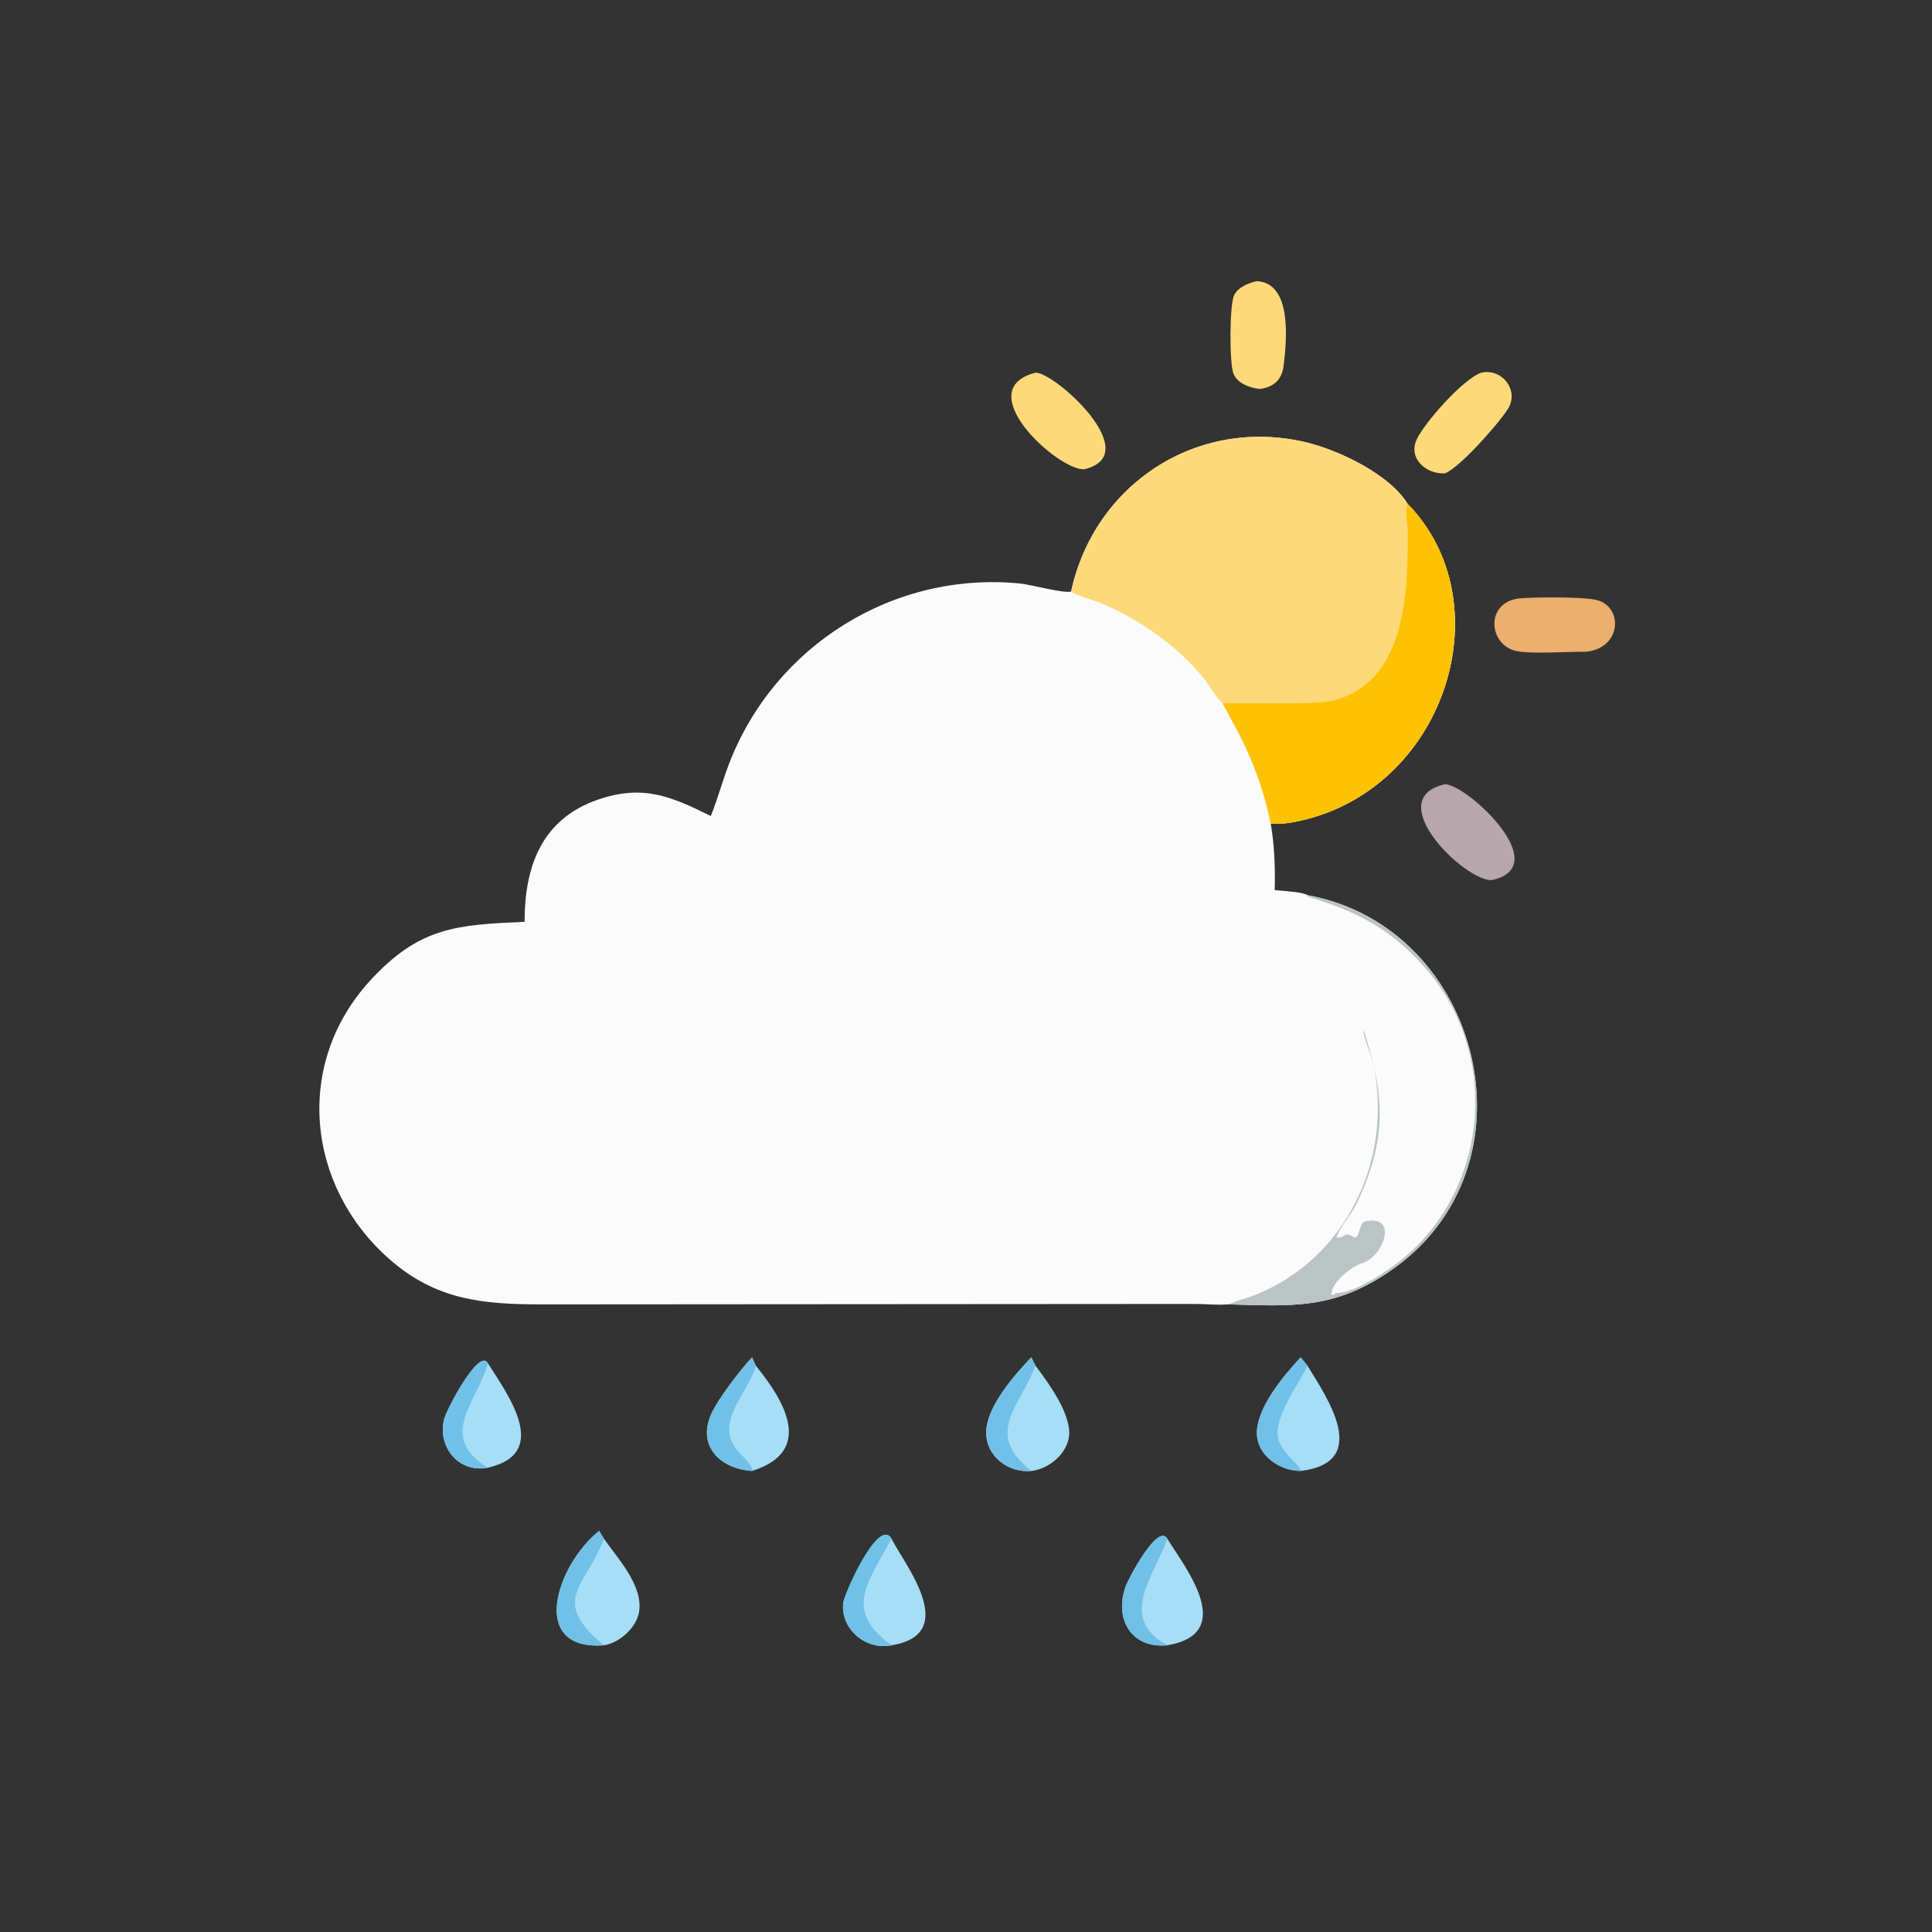 <?xml version="1.0" encoding="utf-8" ?>
<svg xmlns="http://www.w3.org/2000/svg" xmlns:xlink="http://www.w3.org/1999/xlink" width="1024" height="1024">
	<rect width="100%" height="100%" fill="#333333" stroke="none"/>
	<path fill="#FBFBFB" transform="scale(2 2)" d="M283.854 156.764C290.062 128.101 317.517 110.359 346.165 117.232C354.814 119.307 368.286 125.722 373.049 133.549C398.242 159.396 383.539 207.539 346.209 217.107C343.059 217.915 340.006 218.515 336.751 218.227C337.764 224.052 337.953 229.987 337.811 235.888C339.605 236.088 345.175 236.329 346.469 237.224C392.595 245.573 408.915 309.324 368.155 337.001C353.304 347.085 342.291 346.139 325.389 345.669C322.527 345.914 319.621 345.568 316.753 345.559L143.711 345.678C128.046 345.675 115.434 344.605 102.932 333.452C81.126 313.998 78.019 281.964 97.907 260.066C111.171 245.461 121.385 245.09 139.024 244.294C138.997 229.844 143.423 217.099 158.439 211.92C170.366 207.806 177.768 211.013 188.375 216.254C190.177 211.748 191.433 207.042 193.169 202.511C205.194 171.114 236.78 151.305 270.378 154.638C273.223 154.92 281.917 157.324 283.854 156.764Z"/>
	<path fill="#FDD979" transform="scale(2 2)" d="M283.854 156.764C290.062 128.101 317.517 110.359 346.165 117.232C354.814 119.307 368.286 125.722 373.049 133.549C398.242 159.396 383.539 207.539 346.209 217.107C343.059 217.915 340.006 218.515 336.751 218.227C334.1 205.568 330.261 197.579 324.023 186.463C322.69 185.371 320.297 181.415 319.029 179.825C312.155 171.209 301.982 164.186 291.852 159.869C290.443 159.268 284.681 157.626 283.854 156.764Z"/>
	<path fill="#FEC205" transform="scale(2 2)" d="M324.023 186.463C324.696 186.142 347.314 186.867 352.387 185.817C372.667 181.618 373.113 156.939 373.073 140.973C373.067 138.622 372.263 135.805 373.049 133.549C398.242 159.396 383.539 207.539 346.209 217.107C343.059 217.915 340.006 218.515 336.751 218.227C334.1 205.568 330.261 197.579 324.023 186.463Z"/>
	<path fill="#BBC4C5" transform="scale(2 2)" d="M346.469 237.224C392.595 245.573 408.915 309.324 368.155 337.001C353.304 347.085 342.291 346.139 325.389 345.669C327.958 344.645 330.695 343.97 333.289 342.898C356.602 333.261 368.785 307.772 364.2 283.31C363.532 279.748 361.736 275.976 361.282 273.314L361.466 273.241C366.974 290.468 367.699 301.743 359.525 318.983C358.197 321.784 354.892 325.354 354.163 328.029C357.007 327.974 355.862 326.118 359.005 327.978L359.537 327.794C360.463 326.691 360.273 324.033 361.829 323.685C370.621 321.719 366.798 333.124 360.808 334.829C358.321 335.536 352.639 339.972 352.879 343.079L353.436 343.209L353.831 342.718C359.112 342.661 367.801 336.844 371.802 333.526C394.593 314.631 397.394 279.689 378.301 257.22C369.169 246.473 359.699 241.526 346.687 237.682L346.469 237.224Z"/>
	<path fill="#A5DEF6" transform="scale(2 2)" d="M160.05 436.018C139.92 437.536 147.536 414.656 158.777 405.703L160.05 407.771C163.735 413.049 170.494 420.203 169.359 427.186C168.693 431.281 164.196 435.42 160.05 436.018Z"/>
	<path fill="#71C0E7" transform="scale(2 2)" d="M160.05 436.018C139.92 437.536 147.536 414.656 158.777 405.703L160.05 407.771C155.279 420.6 145.453 423.955 160.05 436.018Z"/>
	<path fill="#A5DEF6" transform="scale(2 2)" d="M344.686 389.816C339.32 389.796 333.383 385.955 333.099 380.177C332.762 373.307 340.251 364.475 344.686 359.707L346.469 361.894C351.484 370.082 363.648 387.534 344.686 389.816Z"/>
	<path fill="#71C0E7" transform="scale(2 2)" d="M344.686 389.816C339.32 389.796 333.383 385.955 333.099 380.177C332.762 373.307 340.251 364.475 344.686 359.707L346.469 361.894L346.341 362.171C344.014 367.088 337.03 376.29 338.867 381.732C340.204 385.691 345.374 389.065 344.686 389.816Z"/>
	<path fill="#A5DEF6" transform="scale(2 2)" d="M236.267 436.018C229.519 437.423 222.723 431.747 223.461 424.808C223.715 422.412 232.842 401.89 236.267 407.771L236.435 408.107C239.697 414.504 254.633 433.045 236.267 436.018Z"/>
	<path fill="#71C0E7" transform="scale(2 2)" d="M236.267 436.018C229.519 437.423 222.723 431.747 223.461 424.808C223.715 422.412 232.842 401.89 236.267 407.771C229.395 420.24 223.811 426.892 236.267 436.018Z"/>
	<path fill="#A5DEF6" transform="scale(2 2)" d="M273.308 359.707L274.401 361.894C277.782 366.42 284.122 374.907 283.278 380.825C282.622 385.421 277.84 389.344 273.308 389.816C267.343 390.385 261.396 386.071 261.352 379.753C261.306 372.914 268.787 364.439 273.308 359.707Z"/>
	<path fill="#71C0E7" transform="scale(2 2)" d="M273.308 359.707L274.401 361.894C270.537 372.49 260.502 379.794 273.308 389.816C267.343 390.385 261.396 386.071 261.352 379.753C261.306 372.914 268.787 364.439 273.308 359.707Z"/>
	<path fill="#A5DEF6" transform="scale(2 2)" d="M309.344 436.018C300 436.948 295.172 429.275 298.306 420.41C298.97 418.53 306.812 403.486 309.344 407.771C314.078 415.406 327.982 432.86 309.344 436.018Z"/>
	<path fill="#71C0E7" transform="scale(2 2)" d="M309.344 436.018C300 436.948 295.172 429.275 298.306 420.41C298.97 418.53 306.812 403.486 309.344 407.771C305.98 417.556 296.003 428.685 309.344 436.018Z"/>
	<path fill="#A5DEF6" transform="scale(2 2)" d="M199.309 359.707L200.275 361.894C208.446 371.871 215.482 384.712 199.309 389.816C190.952 389.279 184.58 383.249 188.555 374.58C190.352 370.661 196.226 362.94 199.309 359.707Z"/>
	<path fill="#71C0E7" transform="scale(2 2)" d="M199.309 359.707L200.275 361.894C198.631 368.695 190.198 375.743 194.409 383.075C195.361 384.732 199.467 388.073 199.428 389.625L199.309 389.816C190.952 389.279 184.58 383.249 188.555 374.58C190.352 370.661 196.226 362.94 199.309 359.707Z"/>
	<path fill="#EBAF6E" transform="scale(2 2)" d="M403.446 158.511C407.716 158.244 418.968 158.143 422.88 158.949C430.147 160.447 430.047 171.828 420.193 172.732C415.411 172.668 406.271 173.349 402.043 172.568C394.286 171.136 393.3 159 403.446 158.511Z"/>
	<path fill="#A5DEF6" transform="scale(2 2)" d="M129.3 388.955C121.45 390.446 115.841 383.344 117.72 376.014C118.372 373.47 126.981 357.071 129.3 361.274C134.605 369.648 146.087 385.128 129.3 388.955Z"/>
	<path fill="#71C0E7" transform="scale(2 2)" d="M129.3 388.955C121.45 390.446 115.841 383.344 117.72 376.014C118.372 373.47 126.981 357.071 129.3 361.274L129.199 361.634C126.327 371.607 115.814 380.782 129.3 388.955Z"/>
	<path fill="#FDD979" transform="scale(2 2)" d="M392.552 98.77C397.617 97.564 402.301 102.722 400.003 107.681C398.709 110.474 387.125 123.85 382.938 125.433C378.116 125.772 373.066 121.602 375.446 116.432C377.366 112.262 387.595 100.463 392.552 98.77Z"/>
	<path fill="#FDD979" transform="scale(2 2)" d="M274.401 98.77C279.356 98.481 303.832 120.486 287.312 124.367C280.379 124.699 256.837 103.295 274.401 98.77Z"/>
	<path fill="#B7A6AB" transform="scale(2 2)" d="M382.938 207.827C388.84 207.931 412.264 229.658 395.309 233.234C388.114 233.517 365.812 211.676 382.938 207.827Z"/>
	<path fill="#FDD979" transform="scale(2 2)" d="M332.984 74.513C342.542 74.853 340.957 90.484 340.183 96.825C339.723 100.587 337.698 102.524 333.914 103.078C331.275 102.82 327.858 101.618 326.839 98.928C325.817 96.232 325.77 80.593 327.11 78.105C328.224 76.037 330.843 75.05 332.984 74.513Z"/>
</svg>
